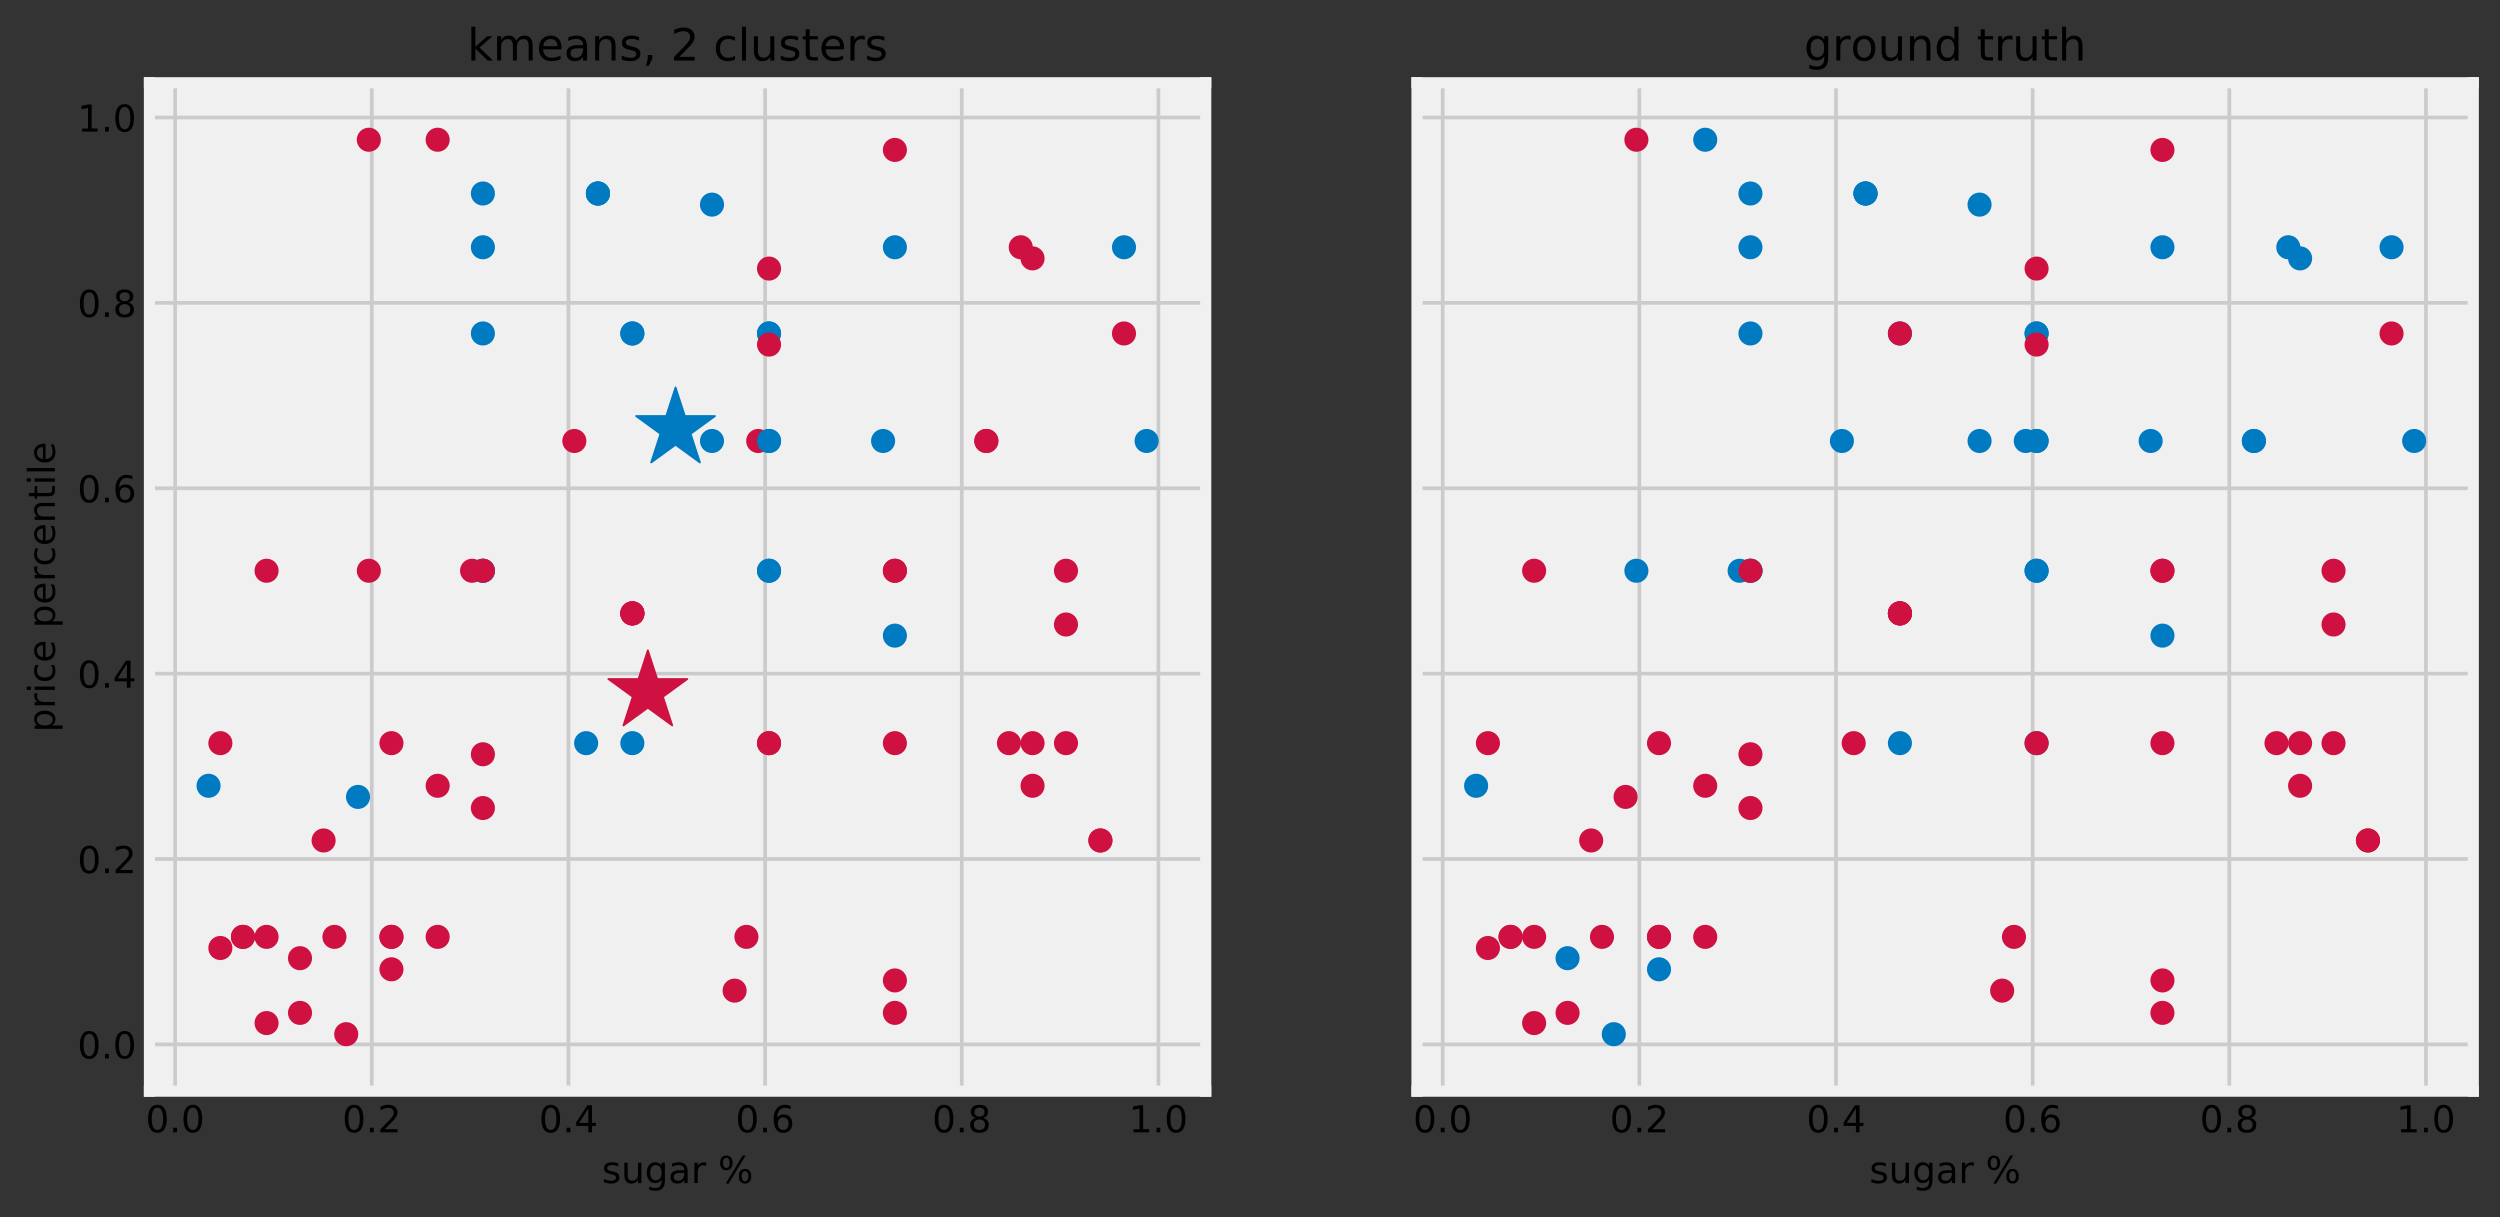 <?xml version="1.0" encoding="utf-8" standalone="no"?>
<!DOCTYPE svg PUBLIC "-//W3C//DTD SVG 1.1//EN"
  "http://www.w3.org/Graphics/SVG/1.1/DTD/svg11.dtd">
<!-- Created with matplotlib (https://matplotlib.org/) -->
<svg height="328.174pt" version="1.1" viewBox="0 0 673.881 328.174" width="673.881pt" xmlns="http://www.w3.org/2000/svg" xmlns:xlink="http://www.w3.org/1999/xlink">
 <rect x="0" y="0" width="673.881" height="328.174" fill="#333333" stroke="none"/>
 <defs>
  <style type="text/css">
*{stroke-linecap:butt;stroke-linejoin:round;}
  </style>
 </defs>
 <g id="figure_1">
  <g id="patch_1">
   <path d="M 0 328.174 
L 673.881 328.174 
L 673.881 0 
L 0 0 
z
" style="fill:none;"/>
  </g>
  <g id="axes_1">
   <g id="patch_2">
    <path d="M 40.281 294.118 
L 325.009 294.118 
L 325.009 22.318 
L 40.281 22.318 
z
" style="fill:#f0f0f0;"/>
   </g>
   <g id="matplotlib.axis_1">
    <g id="xtick_1">
     <g id="line2d_1">
      <path clip-path="url(#p7b18991fa4)" d="M 47.207 294.118 
L 47.207 22.318 
" style="fill:none;stroke:#cbcbcb;"/>
     </g>
     <g id="line2d_2"/>
     <g id="text_1">
      <!-- 0.0 -->
      <defs>
       <path d="M 31.781 66.406 
Q 24.172 66.406 20.328 58.906 
Q 16.5 51.422 16.5 36.375 
Q 16.5 21.391 20.328 13.891 
Q 24.172 6.391 31.781 6.391 
Q 39.453 6.391 43.281 13.891 
Q 47.125 21.391 47.125 36.375 
Q 47.125 51.422 43.281 58.906 
Q 39.453 66.406 31.781 66.406 
z
M 31.781 74.219 
Q 44.047 74.219 50.516 64.516 
Q 56.984 54.828 56.984 36.375 
Q 56.984 17.969 50.516 8.266 
Q 44.047 -1.422 31.781 -1.422 
Q 19.531 -1.422 13.062 8.266 
Q 6.594 17.969 6.594 36.375 
Q 6.594 54.828 13.062 64.516 
Q 19.531 74.219 31.781 74.219 
z
" id="DejaVuSans-48"/>
       <path d="M 10.688 12.406 
L 21 12.406 
L 21 0 
L 10.688 0 
z
" id="DejaVuSans-46"/>
      </defs>
      <g transform="translate(39.256 305.217)scale(0.1 -0.1)">
       <use xlink:href="#DejaVuSans-48"/>
       <use x="63.623" xlink:href="#DejaVuSans-46"/>
       <use x="95.41" xlink:href="#DejaVuSans-48"/>
      </g>
     </g>
    </g>
    <g id="xtick_2">
     <g id="line2d_3">
      <path clip-path="url(#p7b18991fa4)" d="M 100.216 294.118 
L 100.216 22.318 
" style="fill:none;stroke:#cbcbcb;"/>
     </g>
     <g id="line2d_4"/>
     <g id="text_2">
      <!-- 0.2 -->
      <defs>
       <path d="M 19.188 8.297 
L 53.609 8.297 
L 53.609 0 
L 7.328 0 
L 7.328 8.297 
Q 12.938 14.109 22.625 23.891 
Q 32.328 33.688 34.812 36.531 
Q 39.547 41.844 41.422 45.531 
Q 43.312 49.219 43.312 52.781 
Q 43.312 58.594 39.234 62.25 
Q 35.156 65.922 28.609 65.922 
Q 23.969 65.922 18.812 64.312 
Q 13.672 62.703 7.812 59.422 
L 7.812 69.391 
Q 13.766 71.781 18.938 73 
Q 24.125 74.219 28.422 74.219 
Q 39.75 74.219 46.484 68.547 
Q 53.219 62.891 53.219 53.422 
Q 53.219 48.922 51.531 44.891 
Q 49.859 40.875 45.406 35.406 
Q 44.188 33.984 37.641 27.219 
Q 31.109 20.453 19.188 8.297 
z
" id="DejaVuSans-50"/>
      </defs>
      <g transform="translate(92.265 305.217)scale(0.1 -0.1)">
       <use xlink:href="#DejaVuSans-48"/>
       <use x="63.623" xlink:href="#DejaVuSans-46"/>
       <use x="95.41" xlink:href="#DejaVuSans-50"/>
      </g>
     </g>
    </g>
    <g id="xtick_3">
     <g id="line2d_5">
      <path clip-path="url(#p7b18991fa4)" d="M 153.225 294.118 
L 153.225 22.318 
" style="fill:none;stroke:#cbcbcb;"/>
     </g>
     <g id="line2d_6"/>
     <g id="text_3">
      <!-- 0.4 -->
      <defs>
       <path d="M 37.797 64.312 
L 12.891 25.391 
L 37.797 25.391 
z
M 35.203 72.906 
L 47.609 72.906 
L 47.609 25.391 
L 58.016 25.391 
L 58.016 17.188 
L 47.609 17.188 
L 47.609 0 
L 37.797 0 
L 37.797 17.188 
L 4.891 17.188 
L 4.891 26.703 
z
" id="DejaVuSans-52"/>
      </defs>
      <g transform="translate(145.273 305.217)scale(0.1 -0.1)">
       <use xlink:href="#DejaVuSans-48"/>
       <use x="63.623" xlink:href="#DejaVuSans-46"/>
       <use x="95.41" xlink:href="#DejaVuSans-52"/>
      </g>
     </g>
    </g>
    <g id="xtick_4">
     <g id="line2d_7">
      <path clip-path="url(#p7b18991fa4)" d="M 206.234 294.118 
L 206.234 22.318 
" style="fill:none;stroke:#cbcbcb;"/>
     </g>
     <g id="line2d_8"/>
     <g id="text_4">
      <!-- 0.6 -->
      <defs>
       <path d="M 33.016 40.375 
Q 26.375 40.375 22.484 35.828 
Q 18.609 31.297 18.609 23.391 
Q 18.609 15.531 22.484 10.953 
Q 26.375 6.391 33.016 6.391 
Q 39.656 6.391 43.531 10.953 
Q 47.406 15.531 47.406 23.391 
Q 47.406 31.297 43.531 35.828 
Q 39.656 40.375 33.016 40.375 
z
M 52.594 71.297 
L 52.594 62.312 
Q 48.875 64.062 45.094 64.984 
Q 41.312 65.922 37.594 65.922 
Q 27.828 65.922 22.672 59.328 
Q 17.531 52.734 16.797 39.406 
Q 19.672 43.656 24.016 45.922 
Q 28.375 48.188 33.594 48.188 
Q 44.578 48.188 50.953 41.516 
Q 57.328 34.859 57.328 23.391 
Q 57.328 12.156 50.688 5.359 
Q 44.047 -1.422 33.016 -1.422 
Q 20.359 -1.422 13.672 8.266 
Q 6.984 17.969 6.984 36.375 
Q 6.984 53.656 15.188 63.938 
Q 23.391 74.219 37.203 74.219 
Q 40.922 74.219 44.703 73.484 
Q 48.484 72.75 52.594 71.297 
z
" id="DejaVuSans-54"/>
      </defs>
      <g transform="translate(198.282 305.217)scale(0.1 -0.1)">
       <use xlink:href="#DejaVuSans-48"/>
       <use x="63.623" xlink:href="#DejaVuSans-46"/>
       <use x="95.41" xlink:href="#DejaVuSans-54"/>
      </g>
     </g>
    </g>
    <g id="xtick_5">
     <g id="line2d_9">
      <path clip-path="url(#p7b18991fa4)" d="M 259.243 294.118 
L 259.243 22.318 
" style="fill:none;stroke:#cbcbcb;"/>
     </g>
     <g id="line2d_10"/>
     <g id="text_5">
      <!-- 0.8 -->
      <defs>
       <path d="M 31.781 34.625 
Q 24.75 34.625 20.719 30.859 
Q 16.703 27.094 16.703 20.516 
Q 16.703 13.922 20.719 10.156 
Q 24.75 6.391 31.781 6.391 
Q 38.812 6.391 42.859 10.172 
Q 46.922 13.969 46.922 20.516 
Q 46.922 27.094 42.891 30.859 
Q 38.875 34.625 31.781 34.625 
z
M 21.922 38.812 
Q 15.578 40.375 12.031 44.719 
Q 8.5 49.078 8.5 55.328 
Q 8.5 64.062 14.719 69.141 
Q 20.953 74.219 31.781 74.219 
Q 42.672 74.219 48.875 69.141 
Q 55.078 64.062 55.078 55.328 
Q 55.078 49.078 51.531 44.719 
Q 48 40.375 41.703 38.812 
Q 48.828 37.156 52.797 32.312 
Q 56.781 27.484 56.781 20.516 
Q 56.781 9.906 50.312 4.234 
Q 43.844 -1.422 31.781 -1.422 
Q 19.734 -1.422 13.25 4.234 
Q 6.781 9.906 6.781 20.516 
Q 6.781 27.484 10.781 32.312 
Q 14.797 37.156 21.922 38.812 
z
M 18.312 54.391 
Q 18.312 48.734 21.844 45.562 
Q 25.391 42.391 31.781 42.391 
Q 38.141 42.391 41.719 45.562 
Q 45.312 48.734 45.312 54.391 
Q 45.312 60.062 41.719 63.234 
Q 38.141 66.406 31.781 66.406 
Q 25.391 66.406 21.844 63.234 
Q 18.312 60.062 18.312 54.391 
z
" id="DejaVuSans-56"/>
      </defs>
      <g transform="translate(251.291 305.217)scale(0.1 -0.1)">
       <use xlink:href="#DejaVuSans-48"/>
       <use x="63.623" xlink:href="#DejaVuSans-46"/>
       <use x="95.41" xlink:href="#DejaVuSans-56"/>
      </g>
     </g>
    </g>
    <g id="xtick_6">
     <g id="line2d_11">
      <path clip-path="url(#p7b18991fa4)" d="M 312.252 294.118 
L 312.252 22.318 
" style="fill:none;stroke:#cbcbcb;"/>
     </g>
     <g id="line2d_12"/>
     <g id="text_6">
      <!-- 1.0 -->
      <defs>
       <path d="M 12.406 8.297 
L 28.516 8.297 
L 28.516 63.922 
L 10.984 60.406 
L 10.984 69.391 
L 28.422 72.906 
L 38.281 72.906 
L 38.281 8.297 
L 54.391 8.297 
L 54.391 0 
L 12.406 0 
z
" id="DejaVuSans-49"/>
      </defs>
      <g transform="translate(304.3 305.217)scale(0.1 -0.1)">
       <use xlink:href="#DejaVuSans-49"/>
       <use x="63.623" xlink:href="#DejaVuSans-46"/>
       <use x="95.41" xlink:href="#DejaVuSans-48"/>
      </g>
     </g>
    </g>
    <g id="text_7">
     <!-- sugar % -->
     <defs>
      <path d="M 44.281 53.078 
L 44.281 44.578 
Q 40.484 46.531 36.375 47.5 
Q 32.281 48.484 27.875 48.484 
Q 21.188 48.484 17.844 46.438 
Q 14.5 44.391 14.5 40.281 
Q 14.5 37.156 16.891 35.375 
Q 19.281 33.594 26.516 31.984 
L 29.594 31.297 
Q 39.156 29.25 43.188 25.516 
Q 47.219 21.781 47.219 15.094 
Q 47.219 7.469 41.188 3.016 
Q 35.156 -1.422 24.609 -1.422 
Q 20.219 -1.422 15.453 -0.562 
Q 10.688 0.297 5.422 2 
L 5.422 11.281 
Q 10.406 8.688 15.234 7.391 
Q 20.062 6.109 24.812 6.109 
Q 31.156 6.109 34.562 8.281 
Q 37.984 10.453 37.984 14.406 
Q 37.984 18.062 35.516 20.016 
Q 33.062 21.969 24.703 23.781 
L 21.578 24.516 
Q 13.234 26.266 9.516 29.906 
Q 5.812 33.547 5.812 39.891 
Q 5.812 47.609 11.281 51.797 
Q 16.75 56 26.812 56 
Q 31.781 56 36.172 55.266 
Q 40.578 54.547 44.281 53.078 
z
" id="DejaVuSans-115"/>
      <path d="M 8.5 21.578 
L 8.5 54.688 
L 17.484 54.688 
L 17.484 21.922 
Q 17.484 14.156 20.5 10.266 
Q 23.531 6.391 29.594 6.391 
Q 36.859 6.391 41.078 11.031 
Q 45.312 15.672 45.312 23.688 
L 45.312 54.688 
L 54.297 54.688 
L 54.297 0 
L 45.312 0 
L 45.312 8.406 
Q 42.047 3.422 37.719 1 
Q 33.406 -1.422 27.688 -1.422 
Q 18.266 -1.422 13.375 4.438 
Q 8.5 10.297 8.5 21.578 
z
M 31.109 56 
z
" id="DejaVuSans-117"/>
      <path d="M 45.406 27.984 
Q 45.406 37.75 41.375 43.109 
Q 37.359 48.484 30.078 48.484 
Q 22.859 48.484 18.828 43.109 
Q 14.797 37.75 14.797 27.984 
Q 14.797 18.266 18.828 12.891 
Q 22.859 7.516 30.078 7.516 
Q 37.359 7.516 41.375 12.891 
Q 45.406 18.266 45.406 27.984 
z
M 54.391 6.781 
Q 54.391 -7.172 48.188 -13.984 
Q 42 -20.797 29.203 -20.797 
Q 24.469 -20.797 20.266 -20.094 
Q 16.062 -19.391 12.109 -17.922 
L 12.109 -9.188 
Q 16.062 -11.328 19.922 -12.344 
Q 23.781 -13.375 27.781 -13.375 
Q 36.625 -13.375 41.016 -8.766 
Q 45.406 -4.156 45.406 5.172 
L 45.406 9.625 
Q 42.625 4.781 38.281 2.391 
Q 33.938 0 27.875 0 
Q 17.828 0 11.672 7.656 
Q 5.516 15.328 5.516 27.984 
Q 5.516 40.672 11.672 48.328 
Q 17.828 56 27.875 56 
Q 33.938 56 38.281 53.609 
Q 42.625 51.219 45.406 46.391 
L 45.406 54.688 
L 54.391 54.688 
z
" id="DejaVuSans-103"/>
      <path d="M 34.281 27.484 
Q 23.391 27.484 19.188 25 
Q 14.984 22.516 14.984 16.5 
Q 14.984 11.719 18.141 8.906 
Q 21.297 6.109 26.703 6.109 
Q 34.188 6.109 38.703 11.406 
Q 43.219 16.703 43.219 25.484 
L 43.219 27.484 
z
M 52.203 31.203 
L 52.203 0 
L 43.219 0 
L 43.219 8.297 
Q 40.141 3.328 35.547 0.953 
Q 30.953 -1.422 24.312 -1.422 
Q 15.922 -1.422 10.953 3.297 
Q 6 8.016 6 15.922 
Q 6 25.141 12.172 29.828 
Q 18.359 34.516 30.609 34.516 
L 43.219 34.516 
L 43.219 35.406 
Q 43.219 41.609 39.141 45 
Q 35.062 48.391 27.688 48.391 
Q 23 48.391 18.547 47.266 
Q 14.109 46.141 10.016 43.891 
L 10.016 52.203 
Q 14.938 54.109 19.578 55.047 
Q 24.219 56 28.609 56 
Q 40.484 56 46.344 49.844 
Q 52.203 43.703 52.203 31.203 
z
" id="DejaVuSans-97"/>
      <path d="M 41.109 46.297 
Q 39.594 47.172 37.812 47.578 
Q 36.031 48 33.891 48 
Q 26.266 48 22.188 43.047 
Q 18.109 38.094 18.109 28.812 
L 18.109 0 
L 9.078 0 
L 9.078 54.688 
L 18.109 54.688 
L 18.109 46.188 
Q 20.953 51.172 25.484 53.578 
Q 30.031 56 36.531 56 
Q 37.453 56 38.578 55.875 
Q 39.703 55.766 41.062 55.516 
z
" id="DejaVuSans-114"/>
      <path id="DejaVuSans-32"/>
      <path d="M 72.703 32.078 
Q 68.453 32.078 66.031 28.469 
Q 63.625 24.859 63.625 18.406 
Q 63.625 12.062 66.031 8.422 
Q 68.453 4.781 72.703 4.781 
Q 76.859 4.781 79.266 8.422 
Q 81.688 12.062 81.688 18.406 
Q 81.688 24.812 79.266 28.438 
Q 76.859 32.078 72.703 32.078 
z
M 72.703 38.281 
Q 80.422 38.281 84.953 32.906 
Q 89.5 27.547 89.5 18.406 
Q 89.5 9.281 84.938 3.922 
Q 80.375 -1.422 72.703 -1.422 
Q 64.891 -1.422 60.344 3.922 
Q 55.812 9.281 55.812 18.406 
Q 55.812 27.594 60.375 32.938 
Q 64.938 38.281 72.703 38.281 
z
M 22.312 68.016 
Q 18.109 68.016 15.688 64.375 
Q 13.281 60.75 13.281 54.391 
Q 13.281 47.953 15.672 44.328 
Q 18.062 40.719 22.312 40.719 
Q 26.562 40.719 28.969 44.328 
Q 31.391 47.953 31.391 54.391 
Q 31.391 60.688 28.953 64.344 
Q 26.516 68.016 22.312 68.016 
z
M 66.406 74.219 
L 74.219 74.219 
L 28.609 -1.422 
L 20.797 -1.422 
z
M 22.312 74.219 
Q 30.031 74.219 34.609 68.875 
Q 39.203 63.531 39.203 54.391 
Q 39.203 45.172 34.641 39.844 
Q 30.078 34.516 22.312 34.516 
Q 14.547 34.516 10.031 39.859 
Q 5.516 45.219 5.516 54.391 
Q 5.516 63.484 10.047 68.844 
Q 14.594 74.219 22.312 74.219 
z
" id="DejaVuSans-37"/>
     </defs>
     <g transform="translate(162.238 318.895)scale(0.1 -0.1)">
      <use xlink:href="#DejaVuSans-115"/>
      <use x="52.1" xlink:href="#DejaVuSans-117"/>
      <use x="115.479" xlink:href="#DejaVuSans-103"/>
      <use x="178.955" xlink:href="#DejaVuSans-97"/>
      <use x="240.234" xlink:href="#DejaVuSans-114"/>
      <use x="281.348" xlink:href="#DejaVuSans-32"/>
      <use x="313.135" xlink:href="#DejaVuSans-37"/>
     </g>
    </g>
   </g>
   <g id="matplotlib.axis_2">
    <g id="ytick_1">
     <g id="line2d_13">
      <path clip-path="url(#p7b18991fa4)" d="M 40.281 281.518 
L 325.009 281.518 
" style="fill:none;stroke:#cbcbcb;"/>
     </g>
     <g id="line2d_14"/>
     <g id="text_8">
      <!-- 0.0 -->
      <g transform="translate(20.878 285.317)scale(0.1 -0.1)">
       <use xlink:href="#DejaVuSans-48"/>
       <use x="63.623" xlink:href="#DejaVuSans-46"/>
       <use x="95.41" xlink:href="#DejaVuSans-48"/>
      </g>
     </g>
    </g>
    <g id="ytick_2">
     <g id="line2d_15">
      <path clip-path="url(#p7b18991fa4)" d="M 40.281 231.548 
L 325.009 231.548 
" style="fill:none;stroke:#cbcbcb;"/>
     </g>
     <g id="line2d_16"/>
     <g id="text_9">
      <!-- 0.2 -->
      <g transform="translate(20.878 235.347)scale(0.1 -0.1)">
       <use xlink:href="#DejaVuSans-48"/>
       <use x="63.623" xlink:href="#DejaVuSans-46"/>
       <use x="95.41" xlink:href="#DejaVuSans-50"/>
      </g>
     </g>
    </g>
    <g id="ytick_3">
     <g id="line2d_17">
      <path clip-path="url(#p7b18991fa4)" d="M 40.281 181.579 
L 325.009 181.579 
" style="fill:none;stroke:#cbcbcb;"/>
     </g>
     <g id="line2d_18"/>
     <g id="text_10">
      <!-- 0.4 -->
      <g transform="translate(20.878 185.378)scale(0.1 -0.1)">
       <use xlink:href="#DejaVuSans-48"/>
       <use x="63.623" xlink:href="#DejaVuSans-46"/>
       <use x="95.41" xlink:href="#DejaVuSans-52"/>
      </g>
     </g>
    </g>
    <g id="ytick_4">
     <g id="line2d_19">
      <path clip-path="url(#p7b18991fa4)" d="M 40.281 131.609 
L 325.009 131.609 
" style="fill:none;stroke:#cbcbcb;"/>
     </g>
     <g id="line2d_20"/>
     <g id="text_11">
      <!-- 0.6 -->
      <g transform="translate(20.878 135.409)scale(0.1 -0.1)">
       <use xlink:href="#DejaVuSans-48"/>
       <use x="63.623" xlink:href="#DejaVuSans-46"/>
       <use x="95.41" xlink:href="#DejaVuSans-54"/>
      </g>
     </g>
    </g>
    <g id="ytick_5">
     <g id="line2d_21">
      <path clip-path="url(#p7b18991fa4)" d="M 40.281 81.64 
L 325.009 81.64 
" style="fill:none;stroke:#cbcbcb;"/>
     </g>
     <g id="line2d_22"/>
     <g id="text_12">
      <!-- 0.8 -->
      <g transform="translate(20.878 85.439)scale(0.1 -0.1)">
       <use xlink:href="#DejaVuSans-48"/>
       <use x="63.623" xlink:href="#DejaVuSans-46"/>
       <use x="95.41" xlink:href="#DejaVuSans-56"/>
      </g>
     </g>
    </g>
    <g id="ytick_6">
     <g id="line2d_23">
      <path clip-path="url(#p7b18991fa4)" d="M 40.281 31.671 
L 325.009 31.671 
" style="fill:none;stroke:#cbcbcb;"/>
     </g>
     <g id="line2d_24"/>
     <g id="text_13">
      <!-- 1.0 -->
      <g transform="translate(20.878 35.47)scale(0.1 -0.1)">
       <use xlink:href="#DejaVuSans-49"/>
       <use x="63.623" xlink:href="#DejaVuSans-46"/>
       <use x="95.41" xlink:href="#DejaVuSans-48"/>
      </g>
     </g>
    </g>
    <g id="text_14">
     <!-- price percentile -->
     <defs>
      <path d="M 18.109 8.203 
L 18.109 -20.797 
L 9.078 -20.797 
L 9.078 54.688 
L 18.109 54.688 
L 18.109 46.391 
Q 20.953 51.266 25.266 53.625 
Q 29.594 56 35.594 56 
Q 45.562 56 51.781 48.094 
Q 58.016 40.188 58.016 27.297 
Q 58.016 14.406 51.781 6.484 
Q 45.562 -1.422 35.594 -1.422 
Q 29.594 -1.422 25.266 0.953 
Q 20.953 3.328 18.109 8.203 
z
M 48.688 27.297 
Q 48.688 37.203 44.609 42.844 
Q 40.531 48.484 33.406 48.484 
Q 26.266 48.484 22.188 42.844 
Q 18.109 37.203 18.109 27.297 
Q 18.109 17.391 22.188 11.75 
Q 26.266 6.109 33.406 6.109 
Q 40.531 6.109 44.609 11.75 
Q 48.688 17.391 48.688 27.297 
z
" id="DejaVuSans-112"/>
      <path d="M 9.422 54.688 
L 18.406 54.688 
L 18.406 0 
L 9.422 0 
z
M 9.422 75.984 
L 18.406 75.984 
L 18.406 64.594 
L 9.422 64.594 
z
" id="DejaVuSans-105"/>
      <path d="M 48.781 52.594 
L 48.781 44.188 
Q 44.969 46.297 41.141 47.344 
Q 37.312 48.391 33.406 48.391 
Q 24.656 48.391 19.812 42.844 
Q 14.984 37.312 14.984 27.297 
Q 14.984 17.281 19.812 11.734 
Q 24.656 6.203 33.406 6.203 
Q 37.312 6.203 41.141 7.25 
Q 44.969 8.297 48.781 10.406 
L 48.781 2.094 
Q 45.016 0.344 40.984 -0.531 
Q 36.969 -1.422 32.422 -1.422 
Q 20.062 -1.422 12.781 6.344 
Q 5.516 14.109 5.516 27.297 
Q 5.516 40.672 12.859 48.328 
Q 20.219 56 33.016 56 
Q 37.156 56 41.109 55.141 
Q 45.062 54.297 48.781 52.594 
z
" id="DejaVuSans-99"/>
      <path d="M 56.203 29.594 
L 56.203 25.203 
L 14.891 25.203 
Q 15.484 15.922 20.484 11.062 
Q 25.484 6.203 34.422 6.203 
Q 39.594 6.203 44.453 7.469 
Q 49.312 8.734 54.109 11.281 
L 54.109 2.781 
Q 49.266 0.734 44.188 -0.344 
Q 39.109 -1.422 33.891 -1.422 
Q 20.797 -1.422 13.156 6.188 
Q 5.516 13.812 5.516 26.812 
Q 5.516 40.234 12.766 48.109 
Q 20.016 56 32.328 56 
Q 43.359 56 49.781 48.891 
Q 56.203 41.797 56.203 29.594 
z
M 47.219 32.234 
Q 47.125 39.594 43.094 43.984 
Q 39.062 48.391 32.422 48.391 
Q 24.906 48.391 20.391 44.141 
Q 15.875 39.891 15.188 32.172 
z
" id="DejaVuSans-101"/>
      <path d="M 54.891 33.016 
L 54.891 0 
L 45.906 0 
L 45.906 32.719 
Q 45.906 40.484 42.875 44.328 
Q 39.844 48.188 33.797 48.188 
Q 26.516 48.188 22.312 43.547 
Q 18.109 38.922 18.109 30.906 
L 18.109 0 
L 9.078 0 
L 9.078 54.688 
L 18.109 54.688 
L 18.109 46.188 
Q 21.344 51.125 25.703 53.562 
Q 30.078 56 35.797 56 
Q 45.219 56 50.047 50.172 
Q 54.891 44.344 54.891 33.016 
z
" id="DejaVuSans-110"/>
      <path d="M 18.312 70.219 
L 18.312 54.688 
L 36.812 54.688 
L 36.812 47.703 
L 18.312 47.703 
L 18.312 18.016 
Q 18.312 11.328 20.141 9.422 
Q 21.969 7.516 27.594 7.516 
L 36.812 7.516 
L 36.812 0 
L 27.594 0 
Q 17.188 0 13.234 3.875 
Q 9.281 7.766 9.281 18.016 
L 9.281 47.703 
L 2.688 47.703 
L 2.688 54.688 
L 9.281 54.688 
L 9.281 70.219 
z
" id="DejaVuSans-116"/>
      <path d="M 9.422 75.984 
L 18.406 75.984 
L 18.406 0 
L 9.422 0 
z
" id="DejaVuSans-108"/>
     </defs>
     <g transform="translate(14.798 197.366)rotate(-90)scale(0.1 -0.1)">
      <use xlink:href="#DejaVuSans-112"/>
      <use x="63.477" xlink:href="#DejaVuSans-114"/>
      <use x="104.59" xlink:href="#DejaVuSans-105"/>
      <use x="132.373" xlink:href="#DejaVuSans-99"/>
      <use x="187.354" xlink:href="#DejaVuSans-101"/>
      <use x="248.877" xlink:href="#DejaVuSans-32"/>
      <use x="280.664" xlink:href="#DejaVuSans-112"/>
      <use x="344.141" xlink:href="#DejaVuSans-101"/>
      <use x="405.664" xlink:href="#DejaVuSans-114"/>
      <use x="446.746" xlink:href="#DejaVuSans-99"/>
      <use x="501.727" xlink:href="#DejaVuSans-101"/>
      <use x="563.25" xlink:href="#DejaVuSans-110"/>
      <use x="626.629" xlink:href="#DejaVuSans-116"/>
      <use x="665.838" xlink:href="#DejaVuSans-105"/>
      <use x="693.621" xlink:href="#DejaVuSans-108"/>
      <use x="721.404" xlink:href="#DejaVuSans-101"/>
     </g>
    </g>
   </g>
   <g id="PathCollection_1">
    <defs>
     <path d="M 0 3 
C 0.796 3 1.559 2.684 2.121 2.121 
C 2.684 1.559 3 0.796 3 0 
C 3 -0.796 2.684 -1.559 2.121 -2.121 
C 1.559 -2.684 0.796 -3 0 -3 
C -0.796 -3 -1.559 -2.684 -2.121 -2.121 
C -2.684 -1.559 -3 -0.796 -3 0 
C -3 0.796 -2.684 1.559 -2.121 2.121 
C -1.559 2.684 -0.796 3 0 3 
z
" id="C0_0_2c353e98ae"/>
    </defs>
    <g clip-path="url(#p7b18991fa4)">
     <use style="fill:#007ac1;stroke:#007ac1;stroke-width:0.5;" x="238.039" xlink:href="#C0_0_2c353e98ae" y="118.867"/>
    </g>
    <g clip-path="url(#p7b18991fa4)">
     <use style="fill:#007ac1;stroke:#007ac1;stroke-width:0.5;" x="56.219" xlink:href="#C0_0_2c353e98ae" y="211.81"/>
    </g>
    <g clip-path="url(#p7b18991fa4)">
     <use style="fill:#007ac1;stroke:#007ac1;stroke-width:0.5;" x="191.921" xlink:href="#C0_0_2c353e98ae" y="55.156"/>
    </g>
    <g clip-path="url(#p7b18991fa4)">
     <use style="fill:#007ac1;stroke:#007ac1;stroke-width:0.5;" x="130.166" xlink:href="#C0_0_2c353e98ae" y="153.846"/>
    </g>
    <g clip-path="url(#p7b18991fa4)">
     <use style="fill:#007ac1;stroke:#007ac1;stroke-width:0.5;" x="191.921" xlink:href="#C0_0_2c353e98ae" y="118.867"/>
    </g>
    <g clip-path="url(#p7b18991fa4)">
     <use style="fill:#ce1141;stroke:#ce1141;stroke-width:0.5;" x="154.815" xlink:href="#C0_0_2c353e98ae" y="118.867"/>
    </g>
    <g clip-path="url(#p7b18991fa4)">
     <use style="fill:#007ac1;stroke:#007ac1;stroke-width:0.5;" x="207.294" xlink:href="#C0_0_2c353e98ae" y="118.867"/>
    </g>
    <g clip-path="url(#p7b18991fa4)">
     <use style="fill:#007ac1;stroke:#007ac1;stroke-width:0.5;" x="309.071" xlink:href="#C0_0_2c353e98ae" y="118.867"/>
    </g>
    <g clip-path="url(#p7b18991fa4)">
     <use style="fill:#ce1141;stroke:#ce1141;stroke-width:0.5;" x="265.869" xlink:href="#C0_0_2c353e98ae" y="118.867"/>
    </g>
    <g clip-path="url(#p7b18991fa4)">
     <use style="fill:#007ac1;stroke:#007ac1;stroke-width:0.5;" x="207.294" xlink:href="#C0_0_2c353e98ae" y="89.885"/>
    </g>
    <g clip-path="url(#p7b18991fa4)">
     <use style="fill:#ce1141;stroke:#ce1141;stroke-width:0.5;" x="204.379" xlink:href="#C0_0_2c353e98ae" y="118.867"/>
    </g>
    <g clip-path="url(#p7b18991fa4)">
     <use style="fill:#007ac1;stroke:#007ac1;stroke-width:0.5;" x="207.294" xlink:href="#C0_0_2c353e98ae" y="153.846"/>
    </g>
    <g clip-path="url(#p7b18991fa4)">
     <use style="fill:#ce1141;stroke:#ce1141;stroke-width:0.5;" x="87.229" xlink:href="#C0_0_2c353e98ae" y="226.551"/>
    </g>
    <g clip-path="url(#p7b18991fa4)">
     <use style="fill:#007ac1;stroke:#007ac1;stroke-width:0.5;" x="241.22" xlink:href="#C0_0_2c353e98ae" y="66.649"/>
    </g>
    <g clip-path="url(#p7b18991fa4)">
     <use style="fill:#ce1141;stroke:#ce1141;stroke-width:0.5;" x="265.869" xlink:href="#C0_0_2c353e98ae" y="118.867"/>
    </g>
    <g clip-path="url(#p7b18991fa4)">
     <use style="fill:#007ac1;stroke:#007ac1;stroke-width:0.5;" x="130.166" xlink:href="#C0_0_2c353e98ae" y="89.885"/>
    </g>
    <g clip-path="url(#p7b18991fa4)">
     <use style="fill:#ce1141;stroke:#ce1141;stroke-width:0.5;" x="275.145" xlink:href="#C0_0_2c353e98ae" y="66.649"/>
    </g>
    <g clip-path="url(#p7b18991fa4)">
     <use style="fill:#007ac1;stroke:#007ac1;stroke-width:0.5;" x="302.975" xlink:href="#C0_0_2c353e98ae" y="66.649"/>
    </g>
    <g clip-path="url(#p7b18991fa4)">
     <use style="fill:#ce1141;stroke:#ce1141;stroke-width:0.5;" x="296.614" xlink:href="#C0_0_2c353e98ae" y="226.551"/>
    </g>
    <g clip-path="url(#p7b18991fa4)">
     <use style="fill:#007ac1;stroke:#007ac1;stroke-width:0.5;" x="161.176" xlink:href="#C0_0_2c353e98ae" y="52.158"/>
    </g>
    <g clip-path="url(#p7b18991fa4)">
     <use style="fill:#007ac1;stroke:#007ac1;stroke-width:0.5;" x="241.22" xlink:href="#C0_0_2c353e98ae" y="171.335"/>
    </g>
    <g clip-path="url(#p7b18991fa4)">
     <use style="fill:#ce1141;stroke:#ce1141;stroke-width:0.5;" x="65.495" xlink:href="#C0_0_2c353e98ae" y="252.535"/>
    </g>
    <g clip-path="url(#p7b18991fa4)">
     <use style="fill:#007ac1;stroke:#007ac1;stroke-width:0.5;" x="207.294" xlink:href="#C0_0_2c353e98ae" y="118.867"/>
    </g>
    <g clip-path="url(#p7b18991fa4)">
     <use style="fill:#007ac1;stroke:#007ac1;stroke-width:0.5;" x="161.176" xlink:href="#C0_0_2c353e98ae" y="52.158"/>
    </g>
    <g clip-path="url(#p7b18991fa4)">
     <use style="fill:#ce1141;stroke:#ce1141;stroke-width:0.5;" x="99.421" xlink:href="#C0_0_2c353e98ae" y="153.846"/>
    </g>
    <g clip-path="url(#p7b18991fa4)">
     <use style="fill:#ce1141;stroke:#ce1141;stroke-width:0.5;" x="170.453" xlink:href="#C0_0_2c353e98ae" y="165.339"/>
    </g>
    <g clip-path="url(#p7b18991fa4)">
     <use style="fill:#007ac1;stroke:#007ac1;stroke-width:0.5;" x="207.294" xlink:href="#C0_0_2c353e98ae" y="89.885"/>
    </g>
    <g clip-path="url(#p7b18991fa4)">
     <use style="fill:#007ac1;stroke:#007ac1;stroke-width:0.5;" x="161.176" xlink:href="#C0_0_2c353e98ae" y="52.158"/>
    </g>
    <g clip-path="url(#p7b18991fa4)">
     <use style="fill:#ce1141;stroke:#ce1141;stroke-width:0.5;" x="80.868" xlink:href="#C0_0_2c353e98ae" y="258.282"/>
    </g>
    <g clip-path="url(#p7b18991fa4)">
     <use style="fill:#ce1141;stroke:#ce1141;stroke-width:0.5;" x="271.965" xlink:href="#C0_0_2c353e98ae" y="200.317"/>
    </g>
    <g clip-path="url(#p7b18991fa4)">
     <use style="fill:#ce1141;stroke:#ce1141;stroke-width:0.5;" x="296.614" xlink:href="#C0_0_2c353e98ae" y="226.551"/>
    </g>
    <g clip-path="url(#p7b18991fa4)">
     <use style="fill:#ce1141;stroke:#ce1141;stroke-width:0.5;" x="127.251" xlink:href="#C0_0_2c353e98ae" y="153.846"/>
    </g>
    <g clip-path="url(#p7b18991fa4)">
     <use style="fill:#ce1141;stroke:#ce1141;stroke-width:0.5;" x="207.294" xlink:href="#C0_0_2c353e98ae" y="92.883"/>
    </g>
    <g clip-path="url(#p7b18991fa4)">
     <use style="fill:#007ac1;stroke:#007ac1;stroke-width:0.5;" x="130.166" xlink:href="#C0_0_2c353e98ae" y="52.158"/>
    </g>
    <g clip-path="url(#p7b18991fa4)">
     <use style="fill:#ce1141;stroke:#ce1141;stroke-width:0.5;" x="117.974" xlink:href="#C0_0_2c353e98ae" y="211.81"/>
    </g>
    <g clip-path="url(#p7b18991fa4)">
     <use style="fill:#ce1141;stroke:#ce1141;stroke-width:0.5;" x="65.495" xlink:href="#C0_0_2c353e98ae" y="252.535"/>
    </g>
    <g clip-path="url(#p7b18991fa4)">
     <use style="fill:#ce1141;stroke:#ce1141;stroke-width:0.5;" x="287.337" xlink:href="#C0_0_2c353e98ae" y="153.846"/>
    </g>
    <g clip-path="url(#p7b18991fa4)">
     <use style="fill:#ce1141;stroke:#ce1141;stroke-width:0.5;" x="170.453" xlink:href="#C0_0_2c353e98ae" y="165.339"/>
    </g>
    <g clip-path="url(#p7b18991fa4)">
     <use style="fill:#007ac1;stroke:#007ac1;stroke-width:0.5;" x="170.453" xlink:href="#C0_0_2c353e98ae" y="89.885"/>
    </g>
    <g clip-path="url(#p7b18991fa4)">
     <use style="fill:#007ac1;stroke:#007ac1;stroke-width:0.5;" x="170.453" xlink:href="#C0_0_2c353e98ae" y="200.317"/>
    </g>
    <g clip-path="url(#p7b18991fa4)">
     <use style="fill:#ce1141;stroke:#ce1141;stroke-width:0.5;" x="278.326" xlink:href="#C0_0_2c353e98ae" y="69.647"/>
    </g>
    <g clip-path="url(#p7b18991fa4)">
     <use style="fill:#ce1141;stroke:#ce1141;stroke-width:0.5;" x="207.294" xlink:href="#C0_0_2c353e98ae" y="200.317"/>
    </g>
    <g clip-path="url(#p7b18991fa4)">
     <use style="fill:#007ac1;stroke:#007ac1;stroke-width:0.5;" x="130.166" xlink:href="#C0_0_2c353e98ae" y="66.649"/>
    </g>
    <g clip-path="url(#p7b18991fa4)">
     <use style="fill:#ce1141;stroke:#ce1141;stroke-width:0.5;" x="130.166" xlink:href="#C0_0_2c353e98ae" y="217.807"/>
    </g>
    <g clip-path="url(#p7b18991fa4)">
     <use style="fill:#ce1141;stroke:#ce1141;stroke-width:0.5;" x="287.337" xlink:href="#C0_0_2c353e98ae" y="168.337"/>
    </g>
    <g clip-path="url(#p7b18991fa4)">
     <use style="fill:#ce1141;stroke:#ce1141;stroke-width:0.5;" x="278.326" xlink:href="#C0_0_2c353e98ae" y="200.317"/>
    </g>
    <g clip-path="url(#p7b18991fa4)">
     <use style="fill:#007ac1;stroke:#007ac1;stroke-width:0.5;" x="170.453" xlink:href="#C0_0_2c353e98ae" y="89.885"/>
    </g>
    <g clip-path="url(#p7b18991fa4)">
     <use style="fill:#ce1141;stroke:#ce1141;stroke-width:0.5;" x="117.974" xlink:href="#C0_0_2c353e98ae" y="252.535"/>
    </g>
    <g clip-path="url(#p7b18991fa4)">
     <use style="fill:#ce1141;stroke:#ce1141;stroke-width:0.5;" x="93.325" xlink:href="#C0_0_2c353e98ae" y="278.769"/>
    </g>
    <g clip-path="url(#p7b18991fa4)">
     <use style="fill:#ce1141;stroke:#ce1141;stroke-width:0.5;" x="105.517" xlink:href="#C0_0_2c353e98ae" y="252.535"/>
    </g>
    <g clip-path="url(#p7b18991fa4)">
     <use style="fill:#ce1141;stroke:#ce1141;stroke-width:0.5;" x="130.166" xlink:href="#C0_0_2c353e98ae" y="203.316"/>
    </g>
    <g clip-path="url(#p7b18991fa4)">
     <use style="fill:#ce1141;stroke:#ce1141;stroke-width:0.5;" x="80.868" xlink:href="#C0_0_2c353e98ae" y="273.023"/>
    </g>
    <g clip-path="url(#p7b18991fa4)">
     <use style="fill:#007ac1;stroke:#007ac1;stroke-width:0.5;" x="130.166" xlink:href="#C0_0_2c353e98ae" y="153.846"/>
    </g>
    <g clip-path="url(#p7b18991fa4)">
     <use style="fill:#ce1141;stroke:#ce1141;stroke-width:0.5;" x="278.326" xlink:href="#C0_0_2c353e98ae" y="211.81"/>
    </g>
    <g clip-path="url(#p7b18991fa4)">
     <use style="fill:#ce1141;stroke:#ce1141;stroke-width:0.5;" x="241.22" xlink:href="#C0_0_2c353e98ae" y="153.846"/>
    </g>
    <g clip-path="url(#p7b18991fa4)">
     <use style="fill:#ce1141;stroke:#ce1141;stroke-width:0.5;" x="170.453" xlink:href="#C0_0_2c353e98ae" y="165.339"/>
    </g>
    <g clip-path="url(#p7b18991fa4)">
     <use style="fill:#007ac1;stroke:#007ac1;stroke-width:0.5;" x="96.505" xlink:href="#C0_0_2c353e98ae" y="214.808"/>
    </g>
    <g clip-path="url(#p7b18991fa4)">
     <use style="fill:#ce1141;stroke:#ce1141;stroke-width:0.5;" x="105.517" xlink:href="#C0_0_2c353e98ae" y="252.535"/>
    </g>
    <g clip-path="url(#p7b18991fa4)">
     <use style="fill:#ce1141;stroke:#ce1141;stroke-width:0.5;" x="207.294" xlink:href="#C0_0_2c353e98ae" y="72.396"/>
    </g>
    <g clip-path="url(#p7b18991fa4)">
     <use style="fill:#ce1141;stroke:#ce1141;stroke-width:0.5;" x="241.22" xlink:href="#C0_0_2c353e98ae" y="273.023"/>
    </g>
    <g clip-path="url(#p7b18991fa4)">
     <use style="fill:#ce1141;stroke:#ce1141;stroke-width:0.5;" x="105.517" xlink:href="#C0_0_2c353e98ae" y="200.317"/>
    </g>
    <g clip-path="url(#p7b18991fa4)">
     <use style="fill:#ce1141;stroke:#ce1141;stroke-width:0.5;" x="241.22" xlink:href="#C0_0_2c353e98ae" y="200.317"/>
    </g>
    <g clip-path="url(#p7b18991fa4)">
     <use style="fill:#ce1141;stroke:#ce1141;stroke-width:0.5;" x="59.399" xlink:href="#C0_0_2c353e98ae" y="255.534"/>
    </g>
    <g clip-path="url(#p7b18991fa4)">
     <use style="fill:#ce1141;stroke:#ce1141;stroke-width:0.5;" x="71.856" xlink:href="#C0_0_2c353e98ae" y="252.535"/>
    </g>
    <g clip-path="url(#p7b18991fa4)">
     <use style="fill:#007ac1;stroke:#007ac1;stroke-width:0.5;" x="207.294" xlink:href="#C0_0_2c353e98ae" y="153.846"/>
    </g>
    <g clip-path="url(#p7b18991fa4)">
     <use style="fill:#ce1141;stroke:#ce1141;stroke-width:0.5;" x="287.337" xlink:href="#C0_0_2c353e98ae" y="200.317"/>
    </g>
    <g clip-path="url(#p7b18991fa4)">
     <use style="fill:#ce1141;stroke:#ce1141;stroke-width:0.5;" x="117.974" xlink:href="#C0_0_2c353e98ae" y="37.667"/>
    </g>
    <g clip-path="url(#p7b18991fa4)">
     <use style="fill:#ce1141;stroke:#ce1141;stroke-width:0.5;" x="71.856" xlink:href="#C0_0_2c353e98ae" y="275.771"/>
    </g>
    <g clip-path="url(#p7b18991fa4)">
     <use style="fill:#ce1141;stroke:#ce1141;stroke-width:0.5;" x="201.198" xlink:href="#C0_0_2c353e98ae" y="252.535"/>
    </g>
    <g clip-path="url(#p7b18991fa4)">
     <use style="fill:#ce1141;stroke:#ce1141;stroke-width:0.5;" x="241.22" xlink:href="#C0_0_2c353e98ae" y="153.846"/>
    </g>
    <g clip-path="url(#p7b18991fa4)">
     <use style="fill:#ce1141;stroke:#ce1141;stroke-width:0.5;" x="241.22" xlink:href="#C0_0_2c353e98ae" y="40.415"/>
    </g>
    <g clip-path="url(#p7b18991fa4)">
     <use style="fill:#ce1141;stroke:#ce1141;stroke-width:0.5;" x="105.517" xlink:href="#C0_0_2c353e98ae" y="261.28"/>
    </g>
    <g clip-path="url(#p7b18991fa4)">
     <use style="fill:#ce1141;stroke:#ce1141;stroke-width:0.5;" x="198.017" xlink:href="#C0_0_2c353e98ae" y="267.027"/>
    </g>
    <g clip-path="url(#p7b18991fa4)">
     <use style="fill:#ce1141;stroke:#ce1141;stroke-width:0.5;" x="207.294" xlink:href="#C0_0_2c353e98ae" y="200.317"/>
    </g>
    <g clip-path="url(#p7b18991fa4)">
     <use style="fill:#ce1141;stroke:#ce1141;stroke-width:0.5;" x="170.453" xlink:href="#C0_0_2c353e98ae" y="165.339"/>
    </g>
    <g clip-path="url(#p7b18991fa4)">
     <use style="fill:#ce1141;stroke:#ce1141;stroke-width:0.5;" x="302.975" xlink:href="#C0_0_2c353e98ae" y="89.885"/>
    </g>
    <g clip-path="url(#p7b18991fa4)">
     <use style="fill:#007ac1;stroke:#007ac1;stroke-width:0.5;" x="157.996" xlink:href="#C0_0_2c353e98ae" y="200.317"/>
    </g>
    <g clip-path="url(#p7b18991fa4)">
     <use style="fill:#ce1141;stroke:#ce1141;stroke-width:0.5;" x="241.22" xlink:href="#C0_0_2c353e98ae" y="264.278"/>
    </g>
    <g clip-path="url(#p7b18991fa4)">
     <use style="fill:#ce1141;stroke:#ce1141;stroke-width:0.5;" x="71.856" xlink:href="#C0_0_2c353e98ae" y="153.846"/>
    </g>
    <g clip-path="url(#p7b18991fa4)">
     <use style="fill:#ce1141;stroke:#ce1141;stroke-width:0.5;" x="90.144" xlink:href="#C0_0_2c353e98ae" y="252.535"/>
    </g>
    <g clip-path="url(#p7b18991fa4)">
     <use style="fill:#ce1141;stroke:#ce1141;stroke-width:0.5;" x="59.399" xlink:href="#C0_0_2c353e98ae" y="200.317"/>
    </g>
    <g clip-path="url(#p7b18991fa4)">
     <use style="fill:#ce1141;stroke:#ce1141;stroke-width:0.5;" x="130.166" xlink:href="#C0_0_2c353e98ae" y="153.846"/>
    </g>
    <g clip-path="url(#p7b18991fa4)">
     <use style="fill:#ce1141;stroke:#ce1141;stroke-width:0.5;" x="99.421" xlink:href="#C0_0_2c353e98ae" y="37.667"/>
    </g>
   </g>
   <g id="PathCollection_2">
    <path clip-path="url(#p7b18991fa4)" d="M 174.627 175.311 
L 172.117 183.036 
L 163.994 183.036 
L 170.566 187.811 
L 168.056 195.536 
L 174.627 190.762 
L 181.199 195.536 
L 178.689 187.811 
L 185.26 183.036 
L 177.137 183.036 
z
" style="fill:#ce1141;stroke:#ce1141;stroke-width:0.5;"/>
    <path clip-path="url(#p7b18991fa4)" d="M 182.095 104.43 
L 179.585 112.155 
L 171.462 112.155 
L 178.034 116.93 
L 175.524 124.655 
L 182.095 119.88 
L 188.667 124.655 
L 186.157 116.93 
L 192.728 112.155 
L 184.605 112.155 
z
" style="fill:#007ac1;stroke:#007ac1;stroke-width:0.5;"/>
   </g>
   <g id="patch_3">
    <path d="M 40.281 294.118 
L 40.281 22.318 
" style="fill:none;stroke:#f0f0f0;stroke-linecap:square;stroke-linejoin:miter;stroke-width:3;"/>
   </g>
   <g id="patch_4">
    <path d="M 325.009 294.118 
L 325.009 22.318 
" style="fill:none;stroke:#f0f0f0;stroke-linecap:square;stroke-linejoin:miter;stroke-width:3;"/>
   </g>
   <g id="patch_5">
    <path d="M 40.281 294.118 
L 325.009 294.118 
" style="fill:none;stroke:#f0f0f0;stroke-linecap:square;stroke-linejoin:miter;stroke-width:3;"/>
   </g>
   <g id="patch_6">
    <path d="M 40.281 22.318 
L 325.009 22.318 
" style="fill:none;stroke:#f0f0f0;stroke-linecap:square;stroke-linejoin:miter;stroke-width:3;"/>
   </g>
   <g id="text_15">
    <!-- kmeans, 2 clusters -->
    <defs>
     <path d="M 9.078 75.984 
L 18.109 75.984 
L 18.109 31.109 
L 44.922 54.688 
L 56.391 54.688 
L 27.391 29.109 
L 57.625 0 
L 45.906 0 
L 18.109 26.703 
L 18.109 0 
L 9.078 0 
z
" id="DejaVuSans-107"/>
     <path d="M 52 44.188 
Q 55.375 50.25 60.062 53.125 
Q 64.75 56 71.094 56 
Q 79.641 56 84.281 50.016 
Q 88.922 44.047 88.922 33.016 
L 88.922 0 
L 79.891 0 
L 79.891 32.719 
Q 79.891 40.578 77.094 44.375 
Q 74.312 48.188 68.609 48.188 
Q 61.625 48.188 57.562 43.547 
Q 53.516 38.922 53.516 30.906 
L 53.516 0 
L 44.484 0 
L 44.484 32.719 
Q 44.484 40.625 41.703 44.406 
Q 38.922 48.188 33.109 48.188 
Q 26.219 48.188 22.156 43.531 
Q 18.109 38.875 18.109 30.906 
L 18.109 0 
L 9.078 0 
L 9.078 54.688 
L 18.109 54.688 
L 18.109 46.188 
Q 21.188 51.219 25.484 53.609 
Q 29.781 56 35.688 56 
Q 41.656 56 45.828 52.969 
Q 50 49.953 52 44.188 
z
" id="DejaVuSans-109"/>
     <path d="M 11.719 12.406 
L 22.016 12.406 
L 22.016 4 
L 14.016 -11.625 
L 7.719 -11.625 
L 11.719 4 
z
" id="DejaVuSans-44"/>
    </defs>
    <g transform="translate(125.961 16.318)scale(0.12 -0.12)">
     <use xlink:href="#DejaVuSans-107"/>
     <use x="57.91" xlink:href="#DejaVuSans-109"/>
     <use x="155.322" xlink:href="#DejaVuSans-101"/>
     <use x="216.846" xlink:href="#DejaVuSans-97"/>
     <use x="278.125" xlink:href="#DejaVuSans-110"/>
     <use x="341.504" xlink:href="#DejaVuSans-115"/>
     <use x="393.604" xlink:href="#DejaVuSans-44"/>
     <use x="425.391" xlink:href="#DejaVuSans-32"/>
     <use x="457.178" xlink:href="#DejaVuSans-50"/>
     <use x="520.801" xlink:href="#DejaVuSans-32"/>
     <use x="552.588" xlink:href="#DejaVuSans-99"/>
     <use x="607.568" xlink:href="#DejaVuSans-108"/>
     <use x="635.352" xlink:href="#DejaVuSans-117"/>
     <use x="698.73" xlink:href="#DejaVuSans-115"/>
     <use x="750.83" xlink:href="#DejaVuSans-116"/>
     <use x="790.039" xlink:href="#DejaVuSans-101"/>
     <use x="851.562" xlink:href="#DejaVuSans-114"/>
     <use x="892.676" xlink:href="#DejaVuSans-115"/>
    </g>
   </g>
  </g>
  <g id="axes_2">
   <g id="patch_7">
    <path d="M 381.954 294.118 
L 666.681 294.118 
L 666.681 22.318 
L 381.954 22.318 
z
" style="fill:#f0f0f0;"/>
   </g>
   <g id="matplotlib.axis_3">
    <g id="xtick_7">
     <g id="line2d_25">
      <path clip-path="url(#p430bfae978)" d="M 388.88 294.118 
L 388.88 22.318 
" style="fill:none;stroke:#cbcbcb;"/>
     </g>
     <g id="line2d_26"/>
     <g id="text_16">
      <!-- 0.0 -->
      <g transform="translate(380.928 305.217)scale(0.1 -0.1)">
       <use xlink:href="#DejaVuSans-48"/>
       <use x="63.623" xlink:href="#DejaVuSans-46"/>
       <use x="95.41" xlink:href="#DejaVuSans-48"/>
      </g>
     </g>
    </g>
    <g id="xtick_8">
     <g id="line2d_27">
      <path clip-path="url(#p430bfae978)" d="M 441.889 294.118 
L 441.889 22.318 
" style="fill:none;stroke:#cbcbcb;"/>
     </g>
     <g id="line2d_28"/>
     <g id="text_17">
      <!-- 0.2 -->
      <g transform="translate(433.937 305.217)scale(0.1 -0.1)">
       <use xlink:href="#DejaVuSans-48"/>
       <use x="63.623" xlink:href="#DejaVuSans-46"/>
       <use x="95.41" xlink:href="#DejaVuSans-50"/>
      </g>
     </g>
    </g>
    <g id="xtick_9">
     <g id="line2d_29">
      <path clip-path="url(#p430bfae978)" d="M 494.898 294.118 
L 494.898 22.318 
" style="fill:none;stroke:#cbcbcb;"/>
     </g>
     <g id="line2d_30"/>
     <g id="text_18">
      <!-- 0.4 -->
      <g transform="translate(486.946 305.217)scale(0.1 -0.1)">
       <use xlink:href="#DejaVuSans-48"/>
       <use x="63.623" xlink:href="#DejaVuSans-46"/>
       <use x="95.41" xlink:href="#DejaVuSans-52"/>
      </g>
     </g>
    </g>
    <g id="xtick_10">
     <g id="line2d_31">
      <path clip-path="url(#p430bfae978)" d="M 547.907 294.118 
L 547.907 22.318 
" style="fill:none;stroke:#cbcbcb;"/>
     </g>
     <g id="line2d_32"/>
     <g id="text_19">
      <!-- 0.6 -->
      <g transform="translate(539.955 305.217)scale(0.1 -0.1)">
       <use xlink:href="#DejaVuSans-48"/>
       <use x="63.623" xlink:href="#DejaVuSans-46"/>
       <use x="95.41" xlink:href="#DejaVuSans-54"/>
      </g>
     </g>
    </g>
    <g id="xtick_11">
     <g id="line2d_33">
      <path clip-path="url(#p430bfae978)" d="M 600.915 294.118 
L 600.915 22.318 
" style="fill:none;stroke:#cbcbcb;"/>
     </g>
     <g id="line2d_34"/>
     <g id="text_20">
      <!-- 0.8 -->
      <g transform="translate(592.964 305.217)scale(0.1 -0.1)">
       <use xlink:href="#DejaVuSans-48"/>
       <use x="63.623" xlink:href="#DejaVuSans-46"/>
       <use x="95.41" xlink:href="#DejaVuSans-56"/>
      </g>
     </g>
    </g>
    <g id="xtick_12">
     <g id="line2d_35">
      <path clip-path="url(#p430bfae978)" d="M 653.924 294.118 
L 653.924 22.318 
" style="fill:none;stroke:#cbcbcb;"/>
     </g>
     <g id="line2d_36"/>
     <g id="text_21">
      <!-- 1.0 -->
      <g transform="translate(645.973 305.217)scale(0.1 -0.1)">
       <use xlink:href="#DejaVuSans-49"/>
       <use x="63.623" xlink:href="#DejaVuSans-46"/>
       <use x="95.41" xlink:href="#DejaVuSans-48"/>
      </g>
     </g>
    </g>
    <g id="text_22">
     <!-- sugar % -->
     <g transform="translate(503.911 318.895)scale(0.1 -0.1)">
      <use xlink:href="#DejaVuSans-115"/>
      <use x="52.1" xlink:href="#DejaVuSans-117"/>
      <use x="115.479" xlink:href="#DejaVuSans-103"/>
      <use x="178.955" xlink:href="#DejaVuSans-97"/>
      <use x="240.234" xlink:href="#DejaVuSans-114"/>
      <use x="281.348" xlink:href="#DejaVuSans-32"/>
      <use x="313.135" xlink:href="#DejaVuSans-37"/>
     </g>
    </g>
   </g>
   <g id="matplotlib.axis_4">
    <g id="ytick_7">
     <g id="line2d_37">
      <path clip-path="url(#p430bfae978)" d="M 381.954 281.518 
L 666.681 281.518 
" style="fill:none;stroke:#cbcbcb;"/>
     </g>
     <g id="line2d_38"/>
    </g>
    <g id="ytick_8">
     <g id="line2d_39">
      <path clip-path="url(#p430bfae978)" d="M 381.954 231.548 
L 666.681 231.548 
" style="fill:none;stroke:#cbcbcb;"/>
     </g>
     <g id="line2d_40"/>
    </g>
    <g id="ytick_9">
     <g id="line2d_41">
      <path clip-path="url(#p430bfae978)" d="M 381.954 181.579 
L 666.681 181.579 
" style="fill:none;stroke:#cbcbcb;"/>
     </g>
     <g id="line2d_42"/>
    </g>
    <g id="ytick_10">
     <g id="line2d_43">
      <path clip-path="url(#p430bfae978)" d="M 381.954 131.609 
L 666.681 131.609 
" style="fill:none;stroke:#cbcbcb;"/>
     </g>
     <g id="line2d_44"/>
    </g>
    <g id="ytick_11">
     <g id="line2d_45">
      <path clip-path="url(#p430bfae978)" d="M 381.954 81.64 
L 666.681 81.64 
" style="fill:none;stroke:#cbcbcb;"/>
     </g>
     <g id="line2d_46"/>
    </g>
    <g id="ytick_12">
     <g id="line2d_47">
      <path clip-path="url(#p430bfae978)" d="M 381.954 31.671 
L 666.681 31.671 
" style="fill:none;stroke:#cbcbcb;"/>
     </g>
     <g id="line2d_48"/>
    </g>
   </g>
   <g id="PathCollection_3">
    <defs>
     <path d="M 0 3 
C 0.796 3 1.559 2.684 2.121 2.121 
C 2.684 1.559 3 0.796 3 0 
C 3 -0.796 2.684 -1.559 2.121 -2.121 
C 1.559 -2.684 0.796 -3 0 -3 
C -0.796 -3 -1.559 -2.684 -2.121 -2.121 
C -2.684 -1.559 -3 -0.796 -3 0 
C -3 0.796 -2.684 1.559 -2.121 2.121 
C -1.559 2.684 -0.796 3 0 3 
z
" id="C1_0_42babf04cc"/>
    </defs>
    <g clip-path="url(#p430bfae978)">
     <use style="fill:#007ac1;stroke:#007ac1;stroke-width:0.5;" x="579.712" xlink:href="#C1_0_42babf04cc" y="118.867"/>
    </g>
    <g clip-path="url(#p430bfae978)">
     <use style="fill:#007ac1;stroke:#007ac1;stroke-width:0.5;" x="397.891" xlink:href="#C1_0_42babf04cc" y="211.81"/>
    </g>
    <g clip-path="url(#p430bfae978)">
     <use style="fill:#007ac1;stroke:#007ac1;stroke-width:0.5;" x="533.594" xlink:href="#C1_0_42babf04cc" y="55.156"/>
    </g>
    <g clip-path="url(#p430bfae978)">
     <use style="fill:#007ac1;stroke:#007ac1;stroke-width:0.5;" x="471.839" xlink:href="#C1_0_42babf04cc" y="153.846"/>
    </g>
    <g clip-path="url(#p430bfae978)">
     <use style="fill:#007ac1;stroke:#007ac1;stroke-width:0.5;" x="533.594" xlink:href="#C1_0_42babf04cc" y="118.867"/>
    </g>
    <g clip-path="url(#p430bfae978)">
     <use style="fill:#007ac1;stroke:#007ac1;stroke-width:0.5;" x="496.488" xlink:href="#C1_0_42babf04cc" y="118.867"/>
    </g>
    <g clip-path="url(#p430bfae978)">
     <use style="fill:#007ac1;stroke:#007ac1;stroke-width:0.5;" x="548.967" xlink:href="#C1_0_42babf04cc" y="118.867"/>
    </g>
    <g clip-path="url(#p430bfae978)">
     <use style="fill:#007ac1;stroke:#007ac1;stroke-width:0.5;" x="650.744" xlink:href="#C1_0_42babf04cc" y="118.867"/>
    </g>
    <g clip-path="url(#p430bfae978)">
     <use style="fill:#007ac1;stroke:#007ac1;stroke-width:0.5;" x="607.542" xlink:href="#C1_0_42babf04cc" y="118.867"/>
    </g>
    <g clip-path="url(#p430bfae978)">
     <use style="fill:#007ac1;stroke:#007ac1;stroke-width:0.5;" x="548.967" xlink:href="#C1_0_42babf04cc" y="89.885"/>
    </g>
    <g clip-path="url(#p430bfae978)">
     <use style="fill:#007ac1;stroke:#007ac1;stroke-width:0.5;" x="546.051" xlink:href="#C1_0_42babf04cc" y="118.867"/>
    </g>
    <g clip-path="url(#p430bfae978)">
     <use style="fill:#007ac1;stroke:#007ac1;stroke-width:0.5;" x="548.967" xlink:href="#C1_0_42babf04cc" y="153.846"/>
    </g>
    <g clip-path="url(#p430bfae978)">
     <use style="fill:#ce1141;stroke:#ce1141;stroke-width:0.5;" x="428.902" xlink:href="#C1_0_42babf04cc" y="226.551"/>
    </g>
    <g clip-path="url(#p430bfae978)">
     <use style="fill:#007ac1;stroke:#007ac1;stroke-width:0.5;" x="582.892" xlink:href="#C1_0_42babf04cc" y="66.649"/>
    </g>
    <g clip-path="url(#p430bfae978)">
     <use style="fill:#007ac1;stroke:#007ac1;stroke-width:0.5;" x="607.542" xlink:href="#C1_0_42babf04cc" y="118.867"/>
    </g>
    <g clip-path="url(#p430bfae978)">
     <use style="fill:#007ac1;stroke:#007ac1;stroke-width:0.5;" x="471.839" xlink:href="#C1_0_42babf04cc" y="89.885"/>
    </g>
    <g clip-path="url(#p430bfae978)">
     <use style="fill:#007ac1;stroke:#007ac1;stroke-width:0.5;" x="616.818" xlink:href="#C1_0_42babf04cc" y="66.649"/>
    </g>
    <g clip-path="url(#p430bfae978)">
     <use style="fill:#007ac1;stroke:#007ac1;stroke-width:0.5;" x="644.648" xlink:href="#C1_0_42babf04cc" y="66.649"/>
    </g>
    <g clip-path="url(#p430bfae978)">
     <use style="fill:#ce1141;stroke:#ce1141;stroke-width:0.5;" x="638.287" xlink:href="#C1_0_42babf04cc" y="226.551"/>
    </g>
    <g clip-path="url(#p430bfae978)">
     <use style="fill:#007ac1;stroke:#007ac1;stroke-width:0.5;" x="502.849" xlink:href="#C1_0_42babf04cc" y="52.158"/>
    </g>
    <g clip-path="url(#p430bfae978)">
     <use style="fill:#007ac1;stroke:#007ac1;stroke-width:0.5;" x="582.892" xlink:href="#C1_0_42babf04cc" y="171.335"/>
    </g>
    <g clip-path="url(#p430bfae978)">
     <use style="fill:#ce1141;stroke:#ce1141;stroke-width:0.5;" x="407.168" xlink:href="#C1_0_42babf04cc" y="252.535"/>
    </g>
    <g clip-path="url(#p430bfae978)">
     <use style="fill:#007ac1;stroke:#007ac1;stroke-width:0.5;" x="548.967" xlink:href="#C1_0_42babf04cc" y="118.867"/>
    </g>
    <g clip-path="url(#p430bfae978)">
     <use style="fill:#007ac1;stroke:#007ac1;stroke-width:0.5;" x="502.849" xlink:href="#C1_0_42babf04cc" y="52.158"/>
    </g>
    <g clip-path="url(#p430bfae978)">
     <use style="fill:#007ac1;stroke:#007ac1;stroke-width:0.5;" x="441.094" xlink:href="#C1_0_42babf04cc" y="153.846"/>
    </g>
    <g clip-path="url(#p430bfae978)">
     <use style="fill:#ce1141;stroke:#ce1141;stroke-width:0.5;" x="512.126" xlink:href="#C1_0_42babf04cc" y="165.339"/>
    </g>
    <g clip-path="url(#p430bfae978)">
     <use style="fill:#007ac1;stroke:#007ac1;stroke-width:0.5;" x="548.967" xlink:href="#C1_0_42babf04cc" y="89.885"/>
    </g>
    <g clip-path="url(#p430bfae978)">
     <use style="fill:#007ac1;stroke:#007ac1;stroke-width:0.5;" x="502.849" xlink:href="#C1_0_42babf04cc" y="52.158"/>
    </g>
    <g clip-path="url(#p430bfae978)">
     <use style="fill:#007ac1;stroke:#007ac1;stroke-width:0.5;" x="422.541" xlink:href="#C1_0_42babf04cc" y="258.282"/>
    </g>
    <g clip-path="url(#p430bfae978)">
     <use style="fill:#ce1141;stroke:#ce1141;stroke-width:0.5;" x="613.638" xlink:href="#C1_0_42babf04cc" y="200.317"/>
    </g>
    <g clip-path="url(#p430bfae978)">
     <use style="fill:#ce1141;stroke:#ce1141;stroke-width:0.5;" x="638.287" xlink:href="#C1_0_42babf04cc" y="226.551"/>
    </g>
    <g clip-path="url(#p430bfae978)">
     <use style="fill:#007ac1;stroke:#007ac1;stroke-width:0.5;" x="468.923" xlink:href="#C1_0_42babf04cc" y="153.846"/>
    </g>
    <g clip-path="url(#p430bfae978)">
     <use style="fill:#ce1141;stroke:#ce1141;stroke-width:0.5;" x="548.967" xlink:href="#C1_0_42babf04cc" y="92.883"/>
    </g>
    <g clip-path="url(#p430bfae978)">
     <use style="fill:#007ac1;stroke:#007ac1;stroke-width:0.5;" x="471.839" xlink:href="#C1_0_42babf04cc" y="52.158"/>
    </g>
    <g clip-path="url(#p430bfae978)">
     <use style="fill:#ce1141;stroke:#ce1141;stroke-width:0.5;" x="459.647" xlink:href="#C1_0_42babf04cc" y="211.81"/>
    </g>
    <g clip-path="url(#p430bfae978)">
     <use style="fill:#ce1141;stroke:#ce1141;stroke-width:0.5;" x="407.168" xlink:href="#C1_0_42babf04cc" y="252.535"/>
    </g>
    <g clip-path="url(#p430bfae978)">
     <use style="fill:#ce1141;stroke:#ce1141;stroke-width:0.5;" x="629.01" xlink:href="#C1_0_42babf04cc" y="153.846"/>
    </g>
    <g clip-path="url(#p430bfae978)">
     <use style="fill:#ce1141;stroke:#ce1141;stroke-width:0.5;" x="512.126" xlink:href="#C1_0_42babf04cc" y="165.339"/>
    </g>
    <g clip-path="url(#p430bfae978)">
     <use style="fill:#007ac1;stroke:#007ac1;stroke-width:0.5;" x="512.126" xlink:href="#C1_0_42babf04cc" y="89.885"/>
    </g>
    <g clip-path="url(#p430bfae978)">
     <use style="fill:#007ac1;stroke:#007ac1;stroke-width:0.5;" x="512.126" xlink:href="#C1_0_42babf04cc" y="200.317"/>
    </g>
    <g clip-path="url(#p430bfae978)">
     <use style="fill:#007ac1;stroke:#007ac1;stroke-width:0.5;" x="619.999" xlink:href="#C1_0_42babf04cc" y="69.647"/>
    </g>
    <g clip-path="url(#p430bfae978)">
     <use style="fill:#007ac1;stroke:#007ac1;stroke-width:0.5;" x="548.967" xlink:href="#C1_0_42babf04cc" y="200.317"/>
    </g>
    <g clip-path="url(#p430bfae978)">
     <use style="fill:#007ac1;stroke:#007ac1;stroke-width:0.5;" x="471.839" xlink:href="#C1_0_42babf04cc" y="66.649"/>
    </g>
    <g clip-path="url(#p430bfae978)">
     <use style="fill:#ce1141;stroke:#ce1141;stroke-width:0.5;" x="471.839" xlink:href="#C1_0_42babf04cc" y="217.807"/>
    </g>
    <g clip-path="url(#p430bfae978)">
     <use style="fill:#ce1141;stroke:#ce1141;stroke-width:0.5;" x="629.01" xlink:href="#C1_0_42babf04cc" y="168.337"/>
    </g>
    <g clip-path="url(#p430bfae978)">
     <use style="fill:#ce1141;stroke:#ce1141;stroke-width:0.5;" x="619.999" xlink:href="#C1_0_42babf04cc" y="200.317"/>
    </g>
    <g clip-path="url(#p430bfae978)">
     <use style="fill:#ce1141;stroke:#ce1141;stroke-width:0.5;" x="512.126" xlink:href="#C1_0_42babf04cc" y="89.885"/>
    </g>
    <g clip-path="url(#p430bfae978)">
     <use style="fill:#ce1141;stroke:#ce1141;stroke-width:0.5;" x="459.647" xlink:href="#C1_0_42babf04cc" y="252.535"/>
    </g>
    <g clip-path="url(#p430bfae978)">
     <use style="fill:#007ac1;stroke:#007ac1;stroke-width:0.5;" x="434.998" xlink:href="#C1_0_42babf04cc" y="278.769"/>
    </g>
    <g clip-path="url(#p430bfae978)">
     <use style="fill:#ce1141;stroke:#ce1141;stroke-width:0.5;" x="447.19" xlink:href="#C1_0_42babf04cc" y="252.535"/>
    </g>
    <g clip-path="url(#p430bfae978)">
     <use style="fill:#ce1141;stroke:#ce1141;stroke-width:0.5;" x="471.839" xlink:href="#C1_0_42babf04cc" y="203.316"/>
    </g>
    <g clip-path="url(#p430bfae978)">
     <use style="fill:#ce1141;stroke:#ce1141;stroke-width:0.5;" x="422.541" xlink:href="#C1_0_42babf04cc" y="273.023"/>
    </g>
    <g clip-path="url(#p430bfae978)">
     <use style="fill:#007ac1;stroke:#007ac1;stroke-width:0.5;" x="471.839" xlink:href="#C1_0_42babf04cc" y="153.846"/>
    </g>
    <g clip-path="url(#p430bfae978)">
     <use style="fill:#ce1141;stroke:#ce1141;stroke-width:0.5;" x="619.999" xlink:href="#C1_0_42babf04cc" y="211.81"/>
    </g>
    <g clip-path="url(#p430bfae978)">
     <use style="fill:#ce1141;stroke:#ce1141;stroke-width:0.5;" x="582.892" xlink:href="#C1_0_42babf04cc" y="153.846"/>
    </g>
    <g clip-path="url(#p430bfae978)">
     <use style="fill:#ce1141;stroke:#ce1141;stroke-width:0.5;" x="512.126" xlink:href="#C1_0_42babf04cc" y="165.339"/>
    </g>
    <g clip-path="url(#p430bfae978)">
     <use style="fill:#ce1141;stroke:#ce1141;stroke-width:0.5;" x="438.178" xlink:href="#C1_0_42babf04cc" y="214.808"/>
    </g>
    <g clip-path="url(#p430bfae978)">
     <use style="fill:#ce1141;stroke:#ce1141;stroke-width:0.5;" x="447.19" xlink:href="#C1_0_42babf04cc" y="252.535"/>
    </g>
    <g clip-path="url(#p430bfae978)">
     <use style="fill:#ce1141;stroke:#ce1141;stroke-width:0.5;" x="548.967" xlink:href="#C1_0_42babf04cc" y="72.396"/>
    </g>
    <g clip-path="url(#p430bfae978)">
     <use style="fill:#ce1141;stroke:#ce1141;stroke-width:0.5;" x="582.892" xlink:href="#C1_0_42babf04cc" y="273.023"/>
    </g>
    <g clip-path="url(#p430bfae978)">
     <use style="fill:#ce1141;stroke:#ce1141;stroke-width:0.5;" x="447.19" xlink:href="#C1_0_42babf04cc" y="200.317"/>
    </g>
    <g clip-path="url(#p430bfae978)">
     <use style="fill:#ce1141;stroke:#ce1141;stroke-width:0.5;" x="582.892" xlink:href="#C1_0_42babf04cc" y="200.317"/>
    </g>
    <g clip-path="url(#p430bfae978)">
     <use style="fill:#ce1141;stroke:#ce1141;stroke-width:0.5;" x="401.072" xlink:href="#C1_0_42babf04cc" y="255.534"/>
    </g>
    <g clip-path="url(#p430bfae978)">
     <use style="fill:#ce1141;stroke:#ce1141;stroke-width:0.5;" x="413.529" xlink:href="#C1_0_42babf04cc" y="252.535"/>
    </g>
    <g clip-path="url(#p430bfae978)">
     <use style="fill:#007ac1;stroke:#007ac1;stroke-width:0.5;" x="548.967" xlink:href="#C1_0_42babf04cc" y="153.846"/>
    </g>
    <g clip-path="url(#p430bfae978)">
     <use style="fill:#ce1141;stroke:#ce1141;stroke-width:0.5;" x="629.01" xlink:href="#C1_0_42babf04cc" y="200.317"/>
    </g>
    <g clip-path="url(#p430bfae978)">
     <use style="fill:#007ac1;stroke:#007ac1;stroke-width:0.5;" x="459.647" xlink:href="#C1_0_42babf04cc" y="37.667"/>
    </g>
    <g clip-path="url(#p430bfae978)">
     <use style="fill:#ce1141;stroke:#ce1141;stroke-width:0.5;" x="413.529" xlink:href="#C1_0_42babf04cc" y="275.771"/>
    </g>
    <g clip-path="url(#p430bfae978)">
     <use style="fill:#ce1141;stroke:#ce1141;stroke-width:0.5;" x="542.871" xlink:href="#C1_0_42babf04cc" y="252.535"/>
    </g>
    <g clip-path="url(#p430bfae978)">
     <use style="fill:#ce1141;stroke:#ce1141;stroke-width:0.5;" x="582.892" xlink:href="#C1_0_42babf04cc" y="153.846"/>
    </g>
    <g clip-path="url(#p430bfae978)">
     <use style="fill:#ce1141;stroke:#ce1141;stroke-width:0.5;" x="582.892" xlink:href="#C1_0_42babf04cc" y="40.415"/>
    </g>
    <g clip-path="url(#p430bfae978)">
     <use style="fill:#007ac1;stroke:#007ac1;stroke-width:0.5;" x="447.19" xlink:href="#C1_0_42babf04cc" y="261.28"/>
    </g>
    <g clip-path="url(#p430bfae978)">
     <use style="fill:#ce1141;stroke:#ce1141;stroke-width:0.5;" x="539.69" xlink:href="#C1_0_42babf04cc" y="267.027"/>
    </g>
    <g clip-path="url(#p430bfae978)">
     <use style="fill:#ce1141;stroke:#ce1141;stroke-width:0.5;" x="548.967" xlink:href="#C1_0_42babf04cc" y="200.317"/>
    </g>
    <g clip-path="url(#p430bfae978)">
     <use style="fill:#ce1141;stroke:#ce1141;stroke-width:0.5;" x="512.126" xlink:href="#C1_0_42babf04cc" y="165.339"/>
    </g>
    <g clip-path="url(#p430bfae978)">
     <use style="fill:#ce1141;stroke:#ce1141;stroke-width:0.5;" x="644.648" xlink:href="#C1_0_42babf04cc" y="89.885"/>
    </g>
    <g clip-path="url(#p430bfae978)">
     <use style="fill:#ce1141;stroke:#ce1141;stroke-width:0.5;" x="499.668" xlink:href="#C1_0_42babf04cc" y="200.317"/>
    </g>
    <g clip-path="url(#p430bfae978)">
     <use style="fill:#ce1141;stroke:#ce1141;stroke-width:0.5;" x="582.892" xlink:href="#C1_0_42babf04cc" y="264.278"/>
    </g>
    <g clip-path="url(#p430bfae978)">
     <use style="fill:#ce1141;stroke:#ce1141;stroke-width:0.5;" x="413.529" xlink:href="#C1_0_42babf04cc" y="153.846"/>
    </g>
    <g clip-path="url(#p430bfae978)">
     <use style="fill:#ce1141;stroke:#ce1141;stroke-width:0.5;" x="431.817" xlink:href="#C1_0_42babf04cc" y="252.535"/>
    </g>
    <g clip-path="url(#p430bfae978)">
     <use style="fill:#ce1141;stroke:#ce1141;stroke-width:0.5;" x="401.072" xlink:href="#C1_0_42babf04cc" y="200.317"/>
    </g>
    <g clip-path="url(#p430bfae978)">
     <use style="fill:#ce1141;stroke:#ce1141;stroke-width:0.5;" x="471.839" xlink:href="#C1_0_42babf04cc" y="153.846"/>
    </g>
    <g clip-path="url(#p430bfae978)">
     <use style="fill:#ce1141;stroke:#ce1141;stroke-width:0.5;" x="441.094" xlink:href="#C1_0_42babf04cc" y="37.667"/>
    </g>
   </g>
   <g id="patch_8">
    <path d="M 381.954 294.118 
L 381.954 22.318 
" style="fill:none;stroke:#f0f0f0;stroke-linecap:square;stroke-linejoin:miter;stroke-width:3;"/>
   </g>
   <g id="patch_9">
    <path d="M 666.681 294.118 
L 666.681 22.318 
" style="fill:none;stroke:#f0f0f0;stroke-linecap:square;stroke-linejoin:miter;stroke-width:3;"/>
   </g>
   <g id="patch_10">
    <path d="M 381.954 294.118 
L 666.681 294.118 
" style="fill:none;stroke:#f0f0f0;stroke-linecap:square;stroke-linejoin:miter;stroke-width:3;"/>
   </g>
   <g id="patch_11">
    <path d="M 381.954 22.318 
L 666.681 22.318 
" style="fill:none;stroke:#f0f0f0;stroke-linecap:square;stroke-linejoin:miter;stroke-width:3;"/>
   </g>
   <g id="text_23">
    <!-- ground truth -->
    <defs>
     <path d="M 30.609 48.391 
Q 23.391 48.391 19.188 42.75 
Q 14.984 37.109 14.984 27.297 
Q 14.984 17.484 19.156 11.844 
Q 23.344 6.203 30.609 6.203 
Q 37.797 6.203 41.984 11.859 
Q 46.188 17.531 46.188 27.297 
Q 46.188 37.016 41.984 42.703 
Q 37.797 48.391 30.609 48.391 
z
M 30.609 56 
Q 42.328 56 49.016 48.375 
Q 55.719 40.766 55.719 27.297 
Q 55.719 13.875 49.016 6.219 
Q 42.328 -1.422 30.609 -1.422 
Q 18.844 -1.422 12.172 6.219 
Q 5.516 13.875 5.516 27.297 
Q 5.516 40.766 12.172 48.375 
Q 18.844 56 30.609 56 
z
" id="DejaVuSans-111"/>
     <path d="M 45.406 46.391 
L 45.406 75.984 
L 54.391 75.984 
L 54.391 0 
L 45.406 0 
L 45.406 8.203 
Q 42.578 3.328 38.25 0.953 
Q 33.938 -1.422 27.875 -1.422 
Q 17.969 -1.422 11.734 6.484 
Q 5.516 14.406 5.516 27.297 
Q 5.516 40.188 11.734 48.094 
Q 17.969 56 27.875 56 
Q 33.938 56 38.25 53.625 
Q 42.578 51.266 45.406 46.391 
z
M 14.797 27.297 
Q 14.797 17.391 18.875 11.75 
Q 22.953 6.109 30.078 6.109 
Q 37.203 6.109 41.297 11.75 
Q 45.406 17.391 45.406 27.297 
Q 45.406 37.203 41.297 42.844 
Q 37.203 48.484 30.078 48.484 
Q 22.953 48.484 18.875 42.844 
Q 14.797 37.203 14.797 27.297 
z
" id="DejaVuSans-100"/>
     <path d="M 54.891 33.016 
L 54.891 0 
L 45.906 0 
L 45.906 32.719 
Q 45.906 40.484 42.875 44.328 
Q 39.844 48.188 33.797 48.188 
Q 26.516 48.188 22.312 43.547 
Q 18.109 38.922 18.109 30.906 
L 18.109 0 
L 9.078 0 
L 9.078 75.984 
L 18.109 75.984 
L 18.109 46.188 
Q 21.344 51.125 25.703 53.562 
Q 30.078 56 35.797 56 
Q 45.219 56 50.047 50.172 
Q 54.891 44.344 54.891 33.016 
z
" id="DejaVuSans-104"/>
    </defs>
    <g transform="translate(486.276 16.318)scale(0.12 -0.12)">
     <use xlink:href="#DejaVuSans-103"/>
     <use x="63.477" xlink:href="#DejaVuSans-114"/>
     <use x="104.559" xlink:href="#DejaVuSans-111"/>
     <use x="165.74" xlink:href="#DejaVuSans-117"/>
     <use x="229.119" xlink:href="#DejaVuSans-110"/>
     <use x="292.498" xlink:href="#DejaVuSans-100"/>
     <use x="355.975" xlink:href="#DejaVuSans-32"/>
     <use x="387.762" xlink:href="#DejaVuSans-116"/>
     <use x="426.971" xlink:href="#DejaVuSans-114"/>
     <use x="468.084" xlink:href="#DejaVuSans-117"/>
     <use x="531.463" xlink:href="#DejaVuSans-116"/>
     <use x="570.672" xlink:href="#DejaVuSans-104"/>
    </g>
   </g>
  </g>
 </g>
 <defs>
  <clipPath id="p7b18991fa4">
   <rect height="271.8" width="284.727" x="40.281" y="22.318"/>
  </clipPath>
  <clipPath id="p430bfae978">
   <rect height="271.8" width="284.727" x="381.954" y="22.318"/>
  </clipPath>
 </defs>
</svg>
